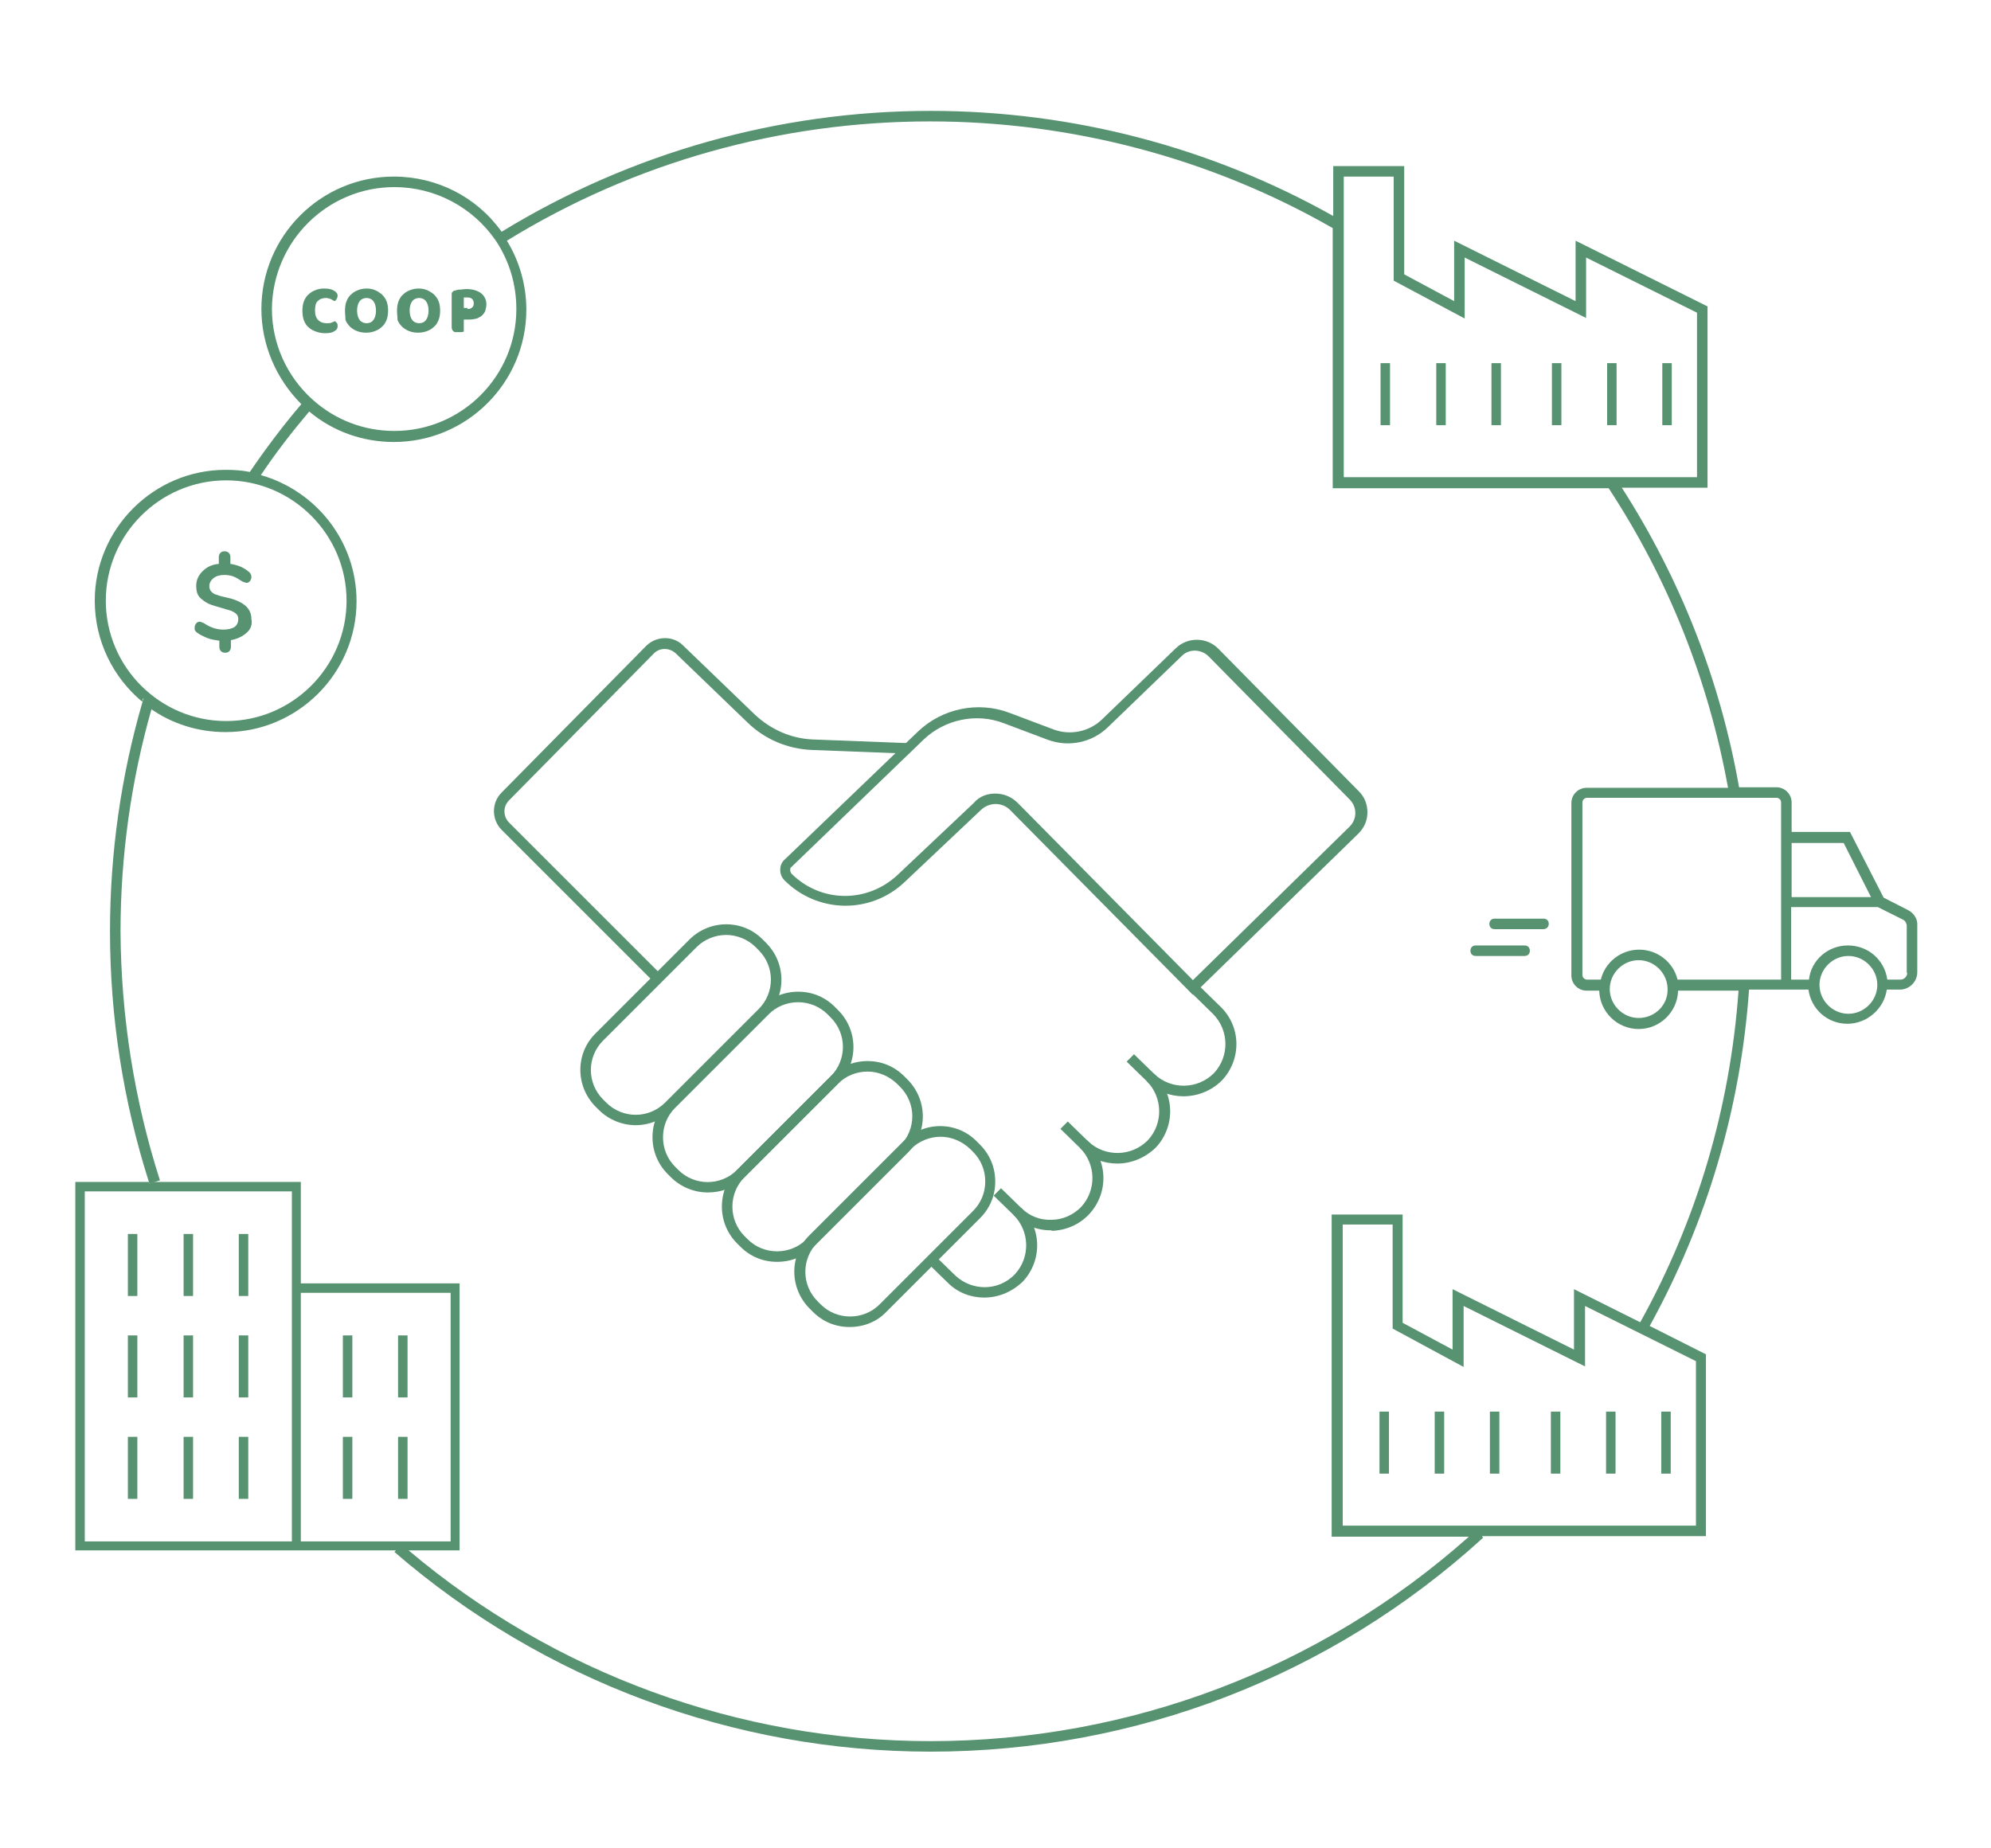 <?xml version="1.0" encoding="utf-8"?>
<!-- Generator: Adobe Illustrator 21.1.0, SVG Export Plug-In . SVG Version: 6.00 Build 0)  -->
<svg width='378' height='351' version="1.1" xmlns="http://www.w3.org/2000/svg" xmlns:xlink="http://www.w3.org/1999/xlink" x="0px" y="0px"
	 viewBox="0 0 378.3 351.7" style="enable-background:new 0 0 378.3 351.7;" xml:space="preserve">
<style type="text/css">
	.st0{fill:#579271;}
</style>
<g id="Layer_1">
</g>
<g id="Homepage">
	<g>
		<g>
			<g>
				<g>
					<path class="st0" d="M124.1,186.8l-28.9-28.9c-1.9-1.9-2-5.1,0-7.1l27.5-27.9c1.9-1.9,5.1-2,7-0.1l13.7,13.2
						c3,2.8,6.8,4.5,10.9,4.7l18.2,0.7l-0.1,2l-18.2-0.7c-4.6-0.2-8.9-2-12.2-5.2l-13.7-13.2c-1.2-1.1-3.1-1.1-4.2,0.1l-27.5,27.9
						c-1.2,1.2-1.1,3.1,0,4.2l28.9,28.9L124.1,186.8z"/>
				</g>
			</g>
			<g>
				<g>
					<path class="st0" d="M226.7,189.3L192,154.2c-1.5-1.6-4-1.6-5.6-0.1l-14.5,13.7c-6.5,6.2-16.6,6-22.9-0.3
						c-0.5-0.5-0.8-1.2-0.8-2s0.3-1.5,0.9-2l25.3-24.3c4.6-4.4,11.4-5.8,17.3-3.6l8.5,3.2c3.2,1.2,6.8,0.4,9.2-1.9l14.1-13.6
						c2.2-2.1,5.8-2.1,8,0.1l26.8,27.2c1.1,1.1,1.6,2.5,1.6,4s-0.6,2.9-1.7,4L226.7,189.3z M189.1,151c1.6,0,3.1,0.6,4.3,1.8
						l33.3,33.7l29.8-29.2c0.7-0.7,1.1-1.6,1.1-2.6s-0.4-1.9-1.1-2.6l-26.8-27.2c-1.4-1.4-3.7-1.5-5.1-0.1v0l-14.1,13.6
						c-3,2.9-7.4,3.8-11.3,2.4l-8.5-3.2c-5.2-2-11.2-0.7-15.2,3.1L150.3,165c-0.2,0.1-0.2,0.3-0.2,0.6c0,0.2,0.1,0.4,0.2,0.6
						c5.6,5.6,14.4,5.7,20.2,0.3l14.5-13.7C186.1,151.5,187.6,151,189.1,151z"/>
				</g>
			</g>
			<g>
				<g>
					<path class="st0" d="M120.7,214.1c-2.5,0-5.1-1-7-2.9l-0.6-0.6c-3.9-3.9-3.9-10.2,0-14l17.8-17.8c3.9-3.9,10.2-3.9,14,0
						l0.6,0.6c3.9,3.9,3.9,10.2,0,14l-17.8,17.8C125.8,213.1,123.2,214.1,120.7,214.1z M137.9,177.9c-2,0-4.1,0.8-5.6,2.3L114.5,198
						c-3.1,3.1-3.1,8.1,0,11.2l0.6,0.6c3.1,3.1,8.1,3.1,11.2,0l17.8-17.8c3.1-3.1,3.1-8.1,0-11.2l-0.6-0.6
						C142,178.7,139.9,177.9,137.9,177.9z"/>
				</g>
			</g>
			<g>
				<g>
					<path class="st0" d="M134.4,226.9c-2.5,0-5.1-1-7-2.9l-0.6-0.6c-1.9-1.9-2.9-4.4-2.9-7c0-2.7,1-5.1,2.9-7l17.8-17.8
						c1.9-1.9,4.4-2.9,7-2.9c2.7,0,5.1,1,7,2.9l0.6,0.6c3.9,3.9,3.9,10.2,0,14L141.4,224C139.5,226,137,226.9,134.4,226.9z
						 M151.6,190.7c-2.1,0-4.1,0.8-5.6,2.3l-17.8,17.8c-1.5,1.5-2.3,3.5-2.3,5.6c0,2.1,0.8,4.1,2.3,5.6l0.6,0.6
						c3.1,3.1,8.1,3.1,11.2,0l17.8-17.8c3.1-3.1,3.1-8.1,0-11.2l-0.6-0.6C155.8,191.6,153.8,190.7,151.6,190.7z"/>
				</g>
			</g>
			<g>
				<g>
					<path class="st0" d="M147.6,240.1c-2.7,0-5.1-1-7-2.9l-0.6-0.6c-1.9-1.9-2.9-4.4-2.9-7c0-2.7,1-5.1,2.9-7l17.8-17.8
						c1.9-1.9,4.4-2.9,7-2.9c2.7,0,5.1,1,7,2.9l0.6,0.6c3.9,3.9,3.9,10.2,0,14l-17.8,17.8C152.8,239.1,150.3,240.1,147.6,240.1z
						 M164.8,203.9c-2.1,0-4.1,0.8-5.6,2.3L141.4,224c-1.5,1.5-2.3,3.5-2.3,5.6c0,2.1,0.8,4.1,2.3,5.6l0.6,0.6
						c1.5,1.5,3.5,2.3,5.6,2.3c2.1,0,4.1-0.8,5.6-2.3L171,218c3.1-3.1,3.1-8.1,0-11.2l-0.6-0.6C168.9,204.8,167,203.9,164.8,203.9z"
						/>
				</g>
			</g>
			<g>
				<g>
					<path class="st0" d="M161.4,252.5c-2.7,0-5.1-1-7-2.9l-0.6-0.6c-3.9-3.9-3.9-10.2,0-14l17.8-17.8c3.9-3.9,10.2-3.9,14,0
						l0.6,0.6c1.9,1.9,2.9,4.4,2.9,7c0,2.7-1,5.1-2.9,7l-17.8,17.8C166.6,251.5,164.1,252.5,161.4,252.5z M178.7,216.3
						c-2,0-4.1,0.8-5.6,2.3l-17.8,17.8c-3.1,3.1-3.1,8.1,0,11.2l0.6,0.6c1.5,1.5,3.5,2.3,5.6,2.3c2.1,0,4.1-0.8,5.6-2.3l17.8-17.8
						c1.5-1.5,2.3-3.5,2.3-5.6c0-2.1-0.8-4.1-2.3-5.6l-0.6-0.6C182.7,217.1,180.7,216.3,178.7,216.3z"/>
				</g>
			</g>
			<g>
				<g>
					<path class="st0" d="M231,193"/>
				</g>
			</g>
			<g>
				<g>
					<path class="st0" d="M224.9,208.6c-2.5,0-5-0.9-6.9-2.8l-3.9-3.8l1.4-1.4l3.9,3.8c3.2,3,8.2,2.9,11.3-0.2
						c3-3.2,2.9-8.2-0.2-11.3l-4.4-4.3l1.4-1.4l4.4,4.3c4,3.8,4.1,10.1,0.3,14.1C230.2,207.6,227.5,208.6,224.9,208.6z"/>
				</g>
			</g>
			<g>
				<g>
					<path class="st0" d="M212.3,221.4c-2.5,0-5-0.9-6.9-2.8l-3.9-3.8l1.4-1.4l3.9,3.8c3.2,3,8.2,2.9,11.3-0.2
						c3-3.2,2.9-8.2-0.2-11.3l1.4-1.4c4,3.8,4.1,10.1,0.3,14.1C217.5,220.4,214.9,221.4,212.3,221.4z"/>
				</g>
			</g>
			<g>
				<g>
					<path class="st0" d="M199.6,234.1c-2.6,0-5-1-6.9-2.8l-3.9-3.8l1.4-1.4l3.9,3.8c1.5,1.5,3.6,2.3,5.7,2.2c2.1,0,4.1-0.9,5.6-2.4
						c3-3.2,2.9-8.2-0.2-11.3l1.4-1.4c4,3.8,4.1,10.1,0.3,14.1c-1.8,1.9-4.3,3-7,3.1C199.8,234.1,199.7,234.1,199.6,234.1z"/>
				</g>
			</g>
			<g>
				<g>
					<path class="st0" d="M187,246.9c-2.5,0-5-0.9-6.9-2.8l-3.9-3.8l1.4-1.4l3.9,3.8c3.2,3,8.2,3,11.3-0.2c3-3.2,2.9-8.2-0.2-11.3
						l1.4-1.4c4,3.8,4.1,10.1,0.3,14.1C192.2,245.9,189.6,246.9,187,246.9z"/>
				</g>
			</g>
		</g>
		<g>
			<g>
				<path class="st0" d="M30.2,224.6l-1,0.3l-1,0.3c0-0.1-0.1-0.2-0.1-0.3c-4.9-15.4-7.4-31.4-7.4-47.7c0-14.9,2.1-29.6,6.2-43.7
					c0.1-0.2,0.1-0.4,0.2-0.6l1.9,0.6c-0.1,0.5-0.3,0.9-0.4,1.4c-3.9,13.7-5.9,28-5.9,42.4C22.8,193.4,25.3,209.3,30.2,224.6z"/>
			</g>
		</g>
		<g>
			<g>
				<path class="st0" d="M332,177.2"/>
			</g>
		</g>
		<g>
			<g>
				<path class="st0" d="M46.7,120.4c-0.8,0.7-1.8,1.2-3,1.4v1.3c0,0.3-0.1,0.6-0.3,0.8c-0.2,0.2-0.4,0.3-0.8,0.3
					c-0.3,0-0.6-0.1-0.8-0.3c-0.2-0.2-0.3-0.5-0.3-0.8v-1.2c-0.8-0.1-1.5-0.2-2.3-0.5c-0.7-0.3-1.4-0.6-1.9-1
					c-0.2-0.1-0.3-0.3-0.4-0.4c-0.1-0.1-0.1-0.3-0.1-0.6c0-0.3,0.1-0.5,0.3-0.8c0.2-0.2,0.4-0.3,0.6-0.3c0.1,0,0.3,0,0.4,0.1
					c0.1,0,0.3,0.1,0.5,0.2c0.6,0.4,1.2,0.7,1.8,0.9s1.2,0.3,1.9,0.3c0.9,0,1.6-0.2,2.1-0.5c0.5-0.4,0.7-0.9,0.7-1.5
					c0-0.4-0.1-0.7-0.4-1s-0.6-0.4-1-0.6c-0.4-0.1-1-0.3-1.7-0.5c-1-0.3-1.8-0.5-2.5-0.8c-0.6-0.3-1.2-0.7-1.7-1.2
					c-0.5-0.5-0.7-1.3-0.7-2.2c0-1.1,0.4-2,1.2-2.8c0.8-0.8,1.8-1.3,3.1-1.4V106c0-0.3,0.1-0.6,0.3-0.8c0.2-0.2,0.4-0.3,0.8-0.3
					c0.3,0,0.6,0.1,0.8,0.3c0.2,0.2,0.3,0.5,0.3,0.8v1.3c1.4,0.2,2.6,0.7,3.5,1.5c0.3,0.2,0.5,0.6,0.5,1c0,0.3-0.1,0.5-0.3,0.8
					c-0.2,0.2-0.4,0.3-0.6,0.3c-0.1,0-0.2,0-0.4-0.1c-0.1,0-0.3-0.1-0.5-0.2c-0.6-0.4-1.1-0.7-1.6-0.9c-0.5-0.2-1.1-0.3-1.8-0.3
					c-0.8,0-1.5,0.2-2,0.6c-0.5,0.4-0.8,0.9-0.8,1.5c0,0.4,0.1,0.8,0.4,1.1c0.3,0.3,0.6,0.5,1.1,0.6c0.4,0.2,1,0.3,1.8,0.5
					c1,0.2,1.8,0.5,2.4,0.8c0.6,0.3,1.2,0.7,1.6,1.2s0.7,1.2,0.7,2.1C47.8,118.8,47.5,119.7,46.7,120.4z"/>
			</g>
		</g>
		<g>
			<g>
				<g>
					<path class="st0" d="M28.2,224.9c0,0.1,0.1,0.2,0.1,0.3l1-0.3H28.2z"/>
				</g>
			</g>
			<g>
				<g>
					<rect x="34.7" y="254.1" class="st0" width="1.8" height="11.8"/>
				</g>
			</g>
			<g>
				<g>
					<rect x="34.7" y="234.8" class="st0" width="1.8" height="11.8"/>
				</g>
			</g>
			<g>
				<g>
					<rect x="34.7" y="273.4" class="st0" width="1.8" height="11.8"/>
				</g>
			</g>
			<g>
				<g>
					<rect x="45.2" y="254.1" class="st0" width="1.8" height="11.8"/>
				</g>
			</g>
			<g>
				<g>
					<rect x="45.2" y="234.8" class="st0" width="1.8" height="11.8"/>
				</g>
			</g>
			<g>
				<g>
					<rect x="45.2" y="273.4" class="st0" width="1.8" height="11.8"/>
				</g>
			</g>
			<g>
				<g>
					<rect x="24.1" y="254.1" class="st0" width="1.8" height="11.8"/>
				</g>
			</g>
			<g>
				<g>
					<rect x="24.1" y="234.8" class="st0" width="1.8" height="11.8"/>
				</g>
			</g>
			<g>
				<g>
					<rect x="24.1" y="273.4" class="st0" width="1.8" height="11.8"/>
				</g>
			</g>
			<g>
				<g>
					<rect x="65" y="254.1" class="st0" width="1.8" height="11.8"/>
				</g>
			</g>
			<g>
				<g>
					<rect x="65" y="273.4" class="st0" width="1.8" height="11.8"/>
				</g>
			</g>
			<g>
				<g>
					<rect x="75.5" y="254.1" class="st0" width="1.8" height="11.8"/>
				</g>
			</g>
			<g>
				<g>
					<rect x="75.5" y="273.4" class="st0" width="1.8" height="11.8"/>
				</g>
			</g>
		</g>
		<g>
			<g>
				<path class="st0" d="M61.8,56.7c-0.7,0-1.2,0.2-1.6,0.6c-0.4,0.4-0.5,1-0.5,1.8c0,0.8,0.2,1.4,0.6,1.8c0.4,0.4,0.9,0.6,1.6,0.6
					c0.4,0,0.7,0,0.9-0.1c0.3-0.1,0.5-0.2,0.7-0.3c0.1,0.1,0.3,0.3,0.4,0.4c0.1,0.2,0.1,0.4,0.1,0.6c0,0.4-0.2,0.7-0.6,0.9
					c-0.4,0.3-1,0.4-1.8,0.4c-0.6,0-1.1-0.1-1.7-0.3c-0.5-0.2-1-0.4-1.4-0.8c-0.4-0.3-0.7-0.8-0.9-1.3c-0.2-0.5-0.3-1.2-0.3-1.9
					c0-0.7,0.1-1.3,0.3-1.8s0.5-1,0.9-1.3c0.4-0.4,0.8-0.6,1.3-0.8c0.5-0.2,1-0.3,1.6-0.3c0.8,0,1.4,0.1,1.9,0.4s0.7,0.6,0.7,1
					c0,0.2-0.1,0.4-0.2,0.6c-0.1,0.2-0.2,0.3-0.4,0.4c-0.2-0.1-0.5-0.3-0.7-0.4C62.4,56.8,62.1,56.7,61.8,56.7z"/>
			</g>
			<g>
				<path class="st0" d="M65.4,59.1c0-0.7,0.1-1.3,0.3-1.8c0.2-0.5,0.5-1,0.9-1.3c0.4-0.4,0.8-0.6,1.3-0.8c0.5-0.2,1.1-0.3,1.6-0.3
					c0.6,0,1.1,0.1,1.6,0.3c0.5,0.2,0.9,0.5,1.3,0.8c0.4,0.4,0.7,0.8,0.9,1.3c0.2,0.5,0.3,1.1,0.3,1.8s-0.1,1.3-0.3,1.8
					s-0.5,1-0.9,1.3c-0.4,0.4-0.8,0.6-1.3,0.8c-0.5,0.2-1.1,0.3-1.7,0.3c-0.6,0-1.2-0.1-1.7-0.3s-1-0.5-1.3-0.8
					c-0.4-0.4-0.7-0.8-0.9-1.3C65.5,60.4,65.4,59.8,65.4,59.1z M67.7,59.1c0,0.8,0.2,1.4,0.5,1.8c0.3,0.4,0.8,0.6,1.3,0.6
					c0.6,0,1-0.2,1.3-0.6c0.3-0.4,0.5-1,0.5-1.8c0-0.8-0.2-1.4-0.5-1.8s-0.8-0.6-1.3-0.6c-0.5,0-1,0.2-1.3,0.6
					C67.9,57.7,67.7,58.3,67.7,59.1z"/>
			</g>
			<g>
				<path class="st0" d="M75.3,59.1c0-0.7,0.1-1.3,0.3-1.8c0.2-0.5,0.5-1,0.9-1.3c0.4-0.4,0.8-0.6,1.3-0.8c0.5-0.2,1.1-0.3,1.6-0.3
					c0.6,0,1.1,0.1,1.6,0.3c0.5,0.2,0.9,0.5,1.3,0.8c0.4,0.4,0.7,0.8,0.9,1.3c0.2,0.5,0.3,1.1,0.3,1.8s-0.1,1.3-0.3,1.8
					s-0.5,1-0.9,1.3c-0.4,0.4-0.8,0.6-1.3,0.8c-0.5,0.2-1.1,0.3-1.7,0.3c-0.6,0-1.2-0.1-1.7-0.3s-1-0.5-1.3-0.8
					c-0.4-0.4-0.7-0.8-0.9-1.3C75.4,60.4,75.3,59.8,75.3,59.1z M77.7,59.1c0,0.8,0.2,1.4,0.5,1.8c0.3,0.4,0.8,0.6,1.3,0.6
					c0.6,0,1-0.2,1.3-0.6c0.3-0.4,0.5-1,0.5-1.8c0-0.8-0.2-1.4-0.5-1.8s-0.8-0.6-1.3-0.6c-0.5,0-1,0.2-1.3,0.6
					C77.9,57.7,77.7,58.3,77.7,59.1z"/>
			</g>
			<g>
				<path class="st0" d="M88,63.1c-0.1,0-0.2,0.1-0.5,0.1c-0.2,0-0.4,0-0.6,0c-0.2,0-0.4,0-0.5,0c-0.2,0-0.3-0.1-0.4-0.2
					s-0.2-0.2-0.2-0.3c-0.1-0.1-0.1-0.3-0.1-0.6v-6.2c0-0.2,0.1-0.3,0.2-0.4c0.1-0.1,0.2-0.2,0.4-0.2c0.3-0.1,0.6-0.2,1-0.2
					c0.4,0,0.8-0.1,1.2-0.1c1.2,0,2.1,0.3,2.8,0.8c0.6,0.5,1,1.2,1,2.1c0,0.4-0.1,0.8-0.2,1.2c-0.1,0.3-0.3,0.6-0.6,0.9
					c-0.3,0.3-0.6,0.4-1,0.6c-0.4,0.1-0.9,0.2-1.4,0.2H88V63.1z M88.7,58.8c0.4,0,0.7-0.1,0.9-0.3c0.2-0.2,0.3-0.4,0.3-0.8
					c0-0.3-0.1-0.6-0.3-0.8c-0.2-0.2-0.5-0.3-0.9-0.3c-0.1,0-0.3,0-0.4,0c-0.1,0-0.2,0-0.3,0v2H88.7z"/>
			</g>
		</g>
		<g>
			<g>
				<path class="st0" d="M27.1,132.9c-0.1,0.2-0.1,0.4-0.2,0.6c0.6,0.5,1.1,0.9,1.7,1.3c0.1-0.5,0.3-0.9,0.4-1.4L27.1,132.9z"/>
			</g>
		</g>
		<g>
			<g>
				<rect x="273" y="69.1" class="st0" width="1.8" height="11.8"/>
			</g>
		</g>
		<g>
			<g>
				<rect x="283.5" y="69.1" class="st0" width="1.8" height="11.8"/>
			</g>
		</g>
		<g>
			<g>
				<rect x="262.4" y="69.1" class="st0" width="1.8" height="11.8"/>
			</g>
		</g>
		<g>
			<g>
				<rect x="305.5" y="69.1" class="st0" width="1.8" height="11.8"/>
			</g>
		</g>
		<g>
			<g>
				<rect x="316" y="69.1" class="st0" width="1.8" height="11.8"/>
			</g>
		</g>
		<g>
			<g>
				<rect x="295" y="69.1" class="st0" width="1.8" height="11.8"/>
			</g>
		</g>
		<g>
			<g>
				<rect x="272.7" y="268.6" class="st0" width="1.8" height="11.8"/>
			</g>
		</g>
		<g>
			<g>
				<rect x="283.2" y="268.6" class="st0" width="1.8" height="11.8"/>
			</g>
		</g>
		<g>
			<g>
				<rect x="262.2" y="268.6" class="st0" width="1.8" height="11.8"/>
			</g>
		</g>
		<g>
			<g>
				<rect x="305.3" y="268.6" class="st0" width="1.8" height="11.8"/>
			</g>
		</g>
		<g>
			<g>
				<rect x="315.8" y="268.6" class="st0" width="1.8" height="11.8"/>
			</g>
		</g>
		<g>
			<g>
				<rect x="294.8" y="268.6" class="st0" width="1.8" height="11.8"/>
			</g>
		</g>
		<g>
			<g>
				<path class="st0" d="M362.8,173.2l-4.7-2.4l-6.4-12.5h-11.1v-5.6c0-1.6-1.3-2.9-2.9-2.9h-7.3l0.2,0c-3.6-20.4-11.1-39.5-22.3-57
					h16.3V58.3l-25.1-12.5v11.5l-23.1-11.5v11.5l-9.5-5.1V31.6h-13.5v9.5c-23.3-13.1-49.7-20-76.6-20c-28.9,0-57.1,8-81.6,23
					c-4.7-6.6-12.3-10.5-20.5-10.5c-13.9,0-25.2,11.3-25.2,25.2c0,6.8,2.8,13.3,7.6,18.1c-3.5,4.1-6.8,8.5-9.8,12.9
					c-1.5-0.3-3-0.4-4.6-0.4c-13.7,0-24.9,11.2-24.9,24.9c0,7.7,3.5,14.6,9,19.2c0.1-0.2,0.1-0.4,0.2-0.6l1.9,0.6
					c-0.1,0.5-0.3,0.9-0.4,1.4c4,2.8,8.9,4.4,14.2,4.4c13.7,0,24.9-11.2,24.9-24.9c0-11.4-7.7-21-18.2-24c2.8-4.2,5.9-8.2,9.2-12.1
					c4.5,3.8,10.2,5.8,16.1,5.8c13.9,0,25.2-11.3,25.2-25.2c0-4.6-1.3-9.2-3.7-13.1c24.2-14.9,52-22.7,80.5-22.7
					c26.9,0,53.4,7,76.6,20.3v49.5h52.5c11.4,17.4,19,36.6,22.7,57h-26.9c-1.6,0-2.9,1.3-2.9,2.9v32.8c0,1.6,1.3,2.9,2.9,2.9h2.4
					c0.1,4,3.4,7.3,7.5,7.3c4.1,0,7.4-3.3,7.5-7.3h11.5c-1.6,22.3-7.9,43.6-18.7,63.1l-12.6-6.3v11.5l-23.1-11.5v11.5l-9.5-5.1
					v-20.6h-13.5v61.3h26.1c-28.2,25.1-64.5,38.9-102.4,38.9c-36.4,0-71.6-12.9-99.3-36.3h9.7v-50.8H57v-19.3H29.2l-1,0.3
					c0-0.1-0.1-0.2-0.1-0.3h-14V295h61l-0.3,0.3c28.3,24.5,64.6,38,102,38c39,0,76.3-14.4,105.1-40.7l-0.2-0.3h42.6v-34.6l-10.7-5.4
					c10.9-19.8,17.3-41.4,18.9-64h11.3c0.5,3.7,3.6,6.5,7.4,6.5c3.8,0,7-2.9,7.5-6.5h2.5c1.8,0,3.3-1.5,3.3-3.3v-8.9
					C364.6,174.9,363.9,173.8,362.8,173.2z M65.7,114.3c0,12.6-10.3,22.9-22.9,22.9s-22.9-10.3-22.9-22.9
					c0-12.6,10.3-22.9,22.9-22.9S65.7,101.7,65.7,114.3z M98,58.8c0,12.8-10.4,23.2-23.2,23.2c-5.8,0-11.3-2.1-15.6-6
					c-4.9-4.4-7.7-10.7-7.7-17.2C51.6,46,62,35.6,74.8,35.6c7.7,0,14.9,3.8,19.3,10.2C96.7,49.7,98,54.2,98,58.8z M255.4,90.9V33.6
					h9.5v19.8l13.5,7.2V49l23.1,11.5V49l21.1,10.5v31.3H255.4z M55.2,293.3H15.9v-66.6h39.4V293.3z M57,293.3V246h28.5v47.3H57z
					 M322.4,259v31.3h-67.2v-57.3h9.5v19.8l13.5,7.3v-11.6l23.1,11.5v-11.5L322.4,259z M311.5,193.7c-3,0-5.5-2.5-5.5-5.5
					c0-3,2.5-5.5,5.5-5.5c3,0,5.5,2.5,5.5,5.5C317.1,191.2,314.6,193.7,311.5,193.7z M338.6,186.4h-19.7c-0.8-3.3-3.8-5.7-7.3-5.7
					c-3.5,0-6.5,2.4-7.3,5.7h-2.6c-0.5,0-0.9-0.4-0.9-0.9v-32.8c0-0.5,0.4-0.9,0.9-0.9h36c0.5,0,0.9,0.4,0.9,0.9V186.4z
					 M340.6,160.4h9.9l5.2,10.3h-15.1V160.4z M351.4,192.9c-3,0-5.5-2.5-5.5-5.5s2.5-5.5,5.5-5.5c3,0,5.5,2.5,5.5,5.5
					S354.4,192.9,351.4,192.9z M362.6,185.1c0,0.7-0.6,1.3-1.3,1.3h-2.5c-0.5-3.7-3.6-6.5-7.5-6.5c-3.8,0-7,2.8-7.4,6.5h-3.4v-13.8
					h16.5l4.8,2.4c0.4,0.2,0.7,0.7,0.7,1.2V185.1z"/>
			</g>
		</g>
		<g>
			<g>
				<path class="st0" d="M293.4,176.8h-9.3c-0.6,0-1-0.4-1-1s0.4-1,1-1h9.3c0.6,0,1,0.4,1,1S293.9,176.8,293.4,176.8z"/>
			</g>
		</g>
		<g>
			<g>
				<path class="st0" d="M289.8,181.9h-9.3c-0.6,0-1-0.4-1-1s0.4-1,1-1h9.3c0.6,0,1,0.4,1,1S290.4,181.9,289.8,181.9z"/>
			</g>
		</g>
	</g>
</g>
<g id="Factoring">
</g>
</svg>
